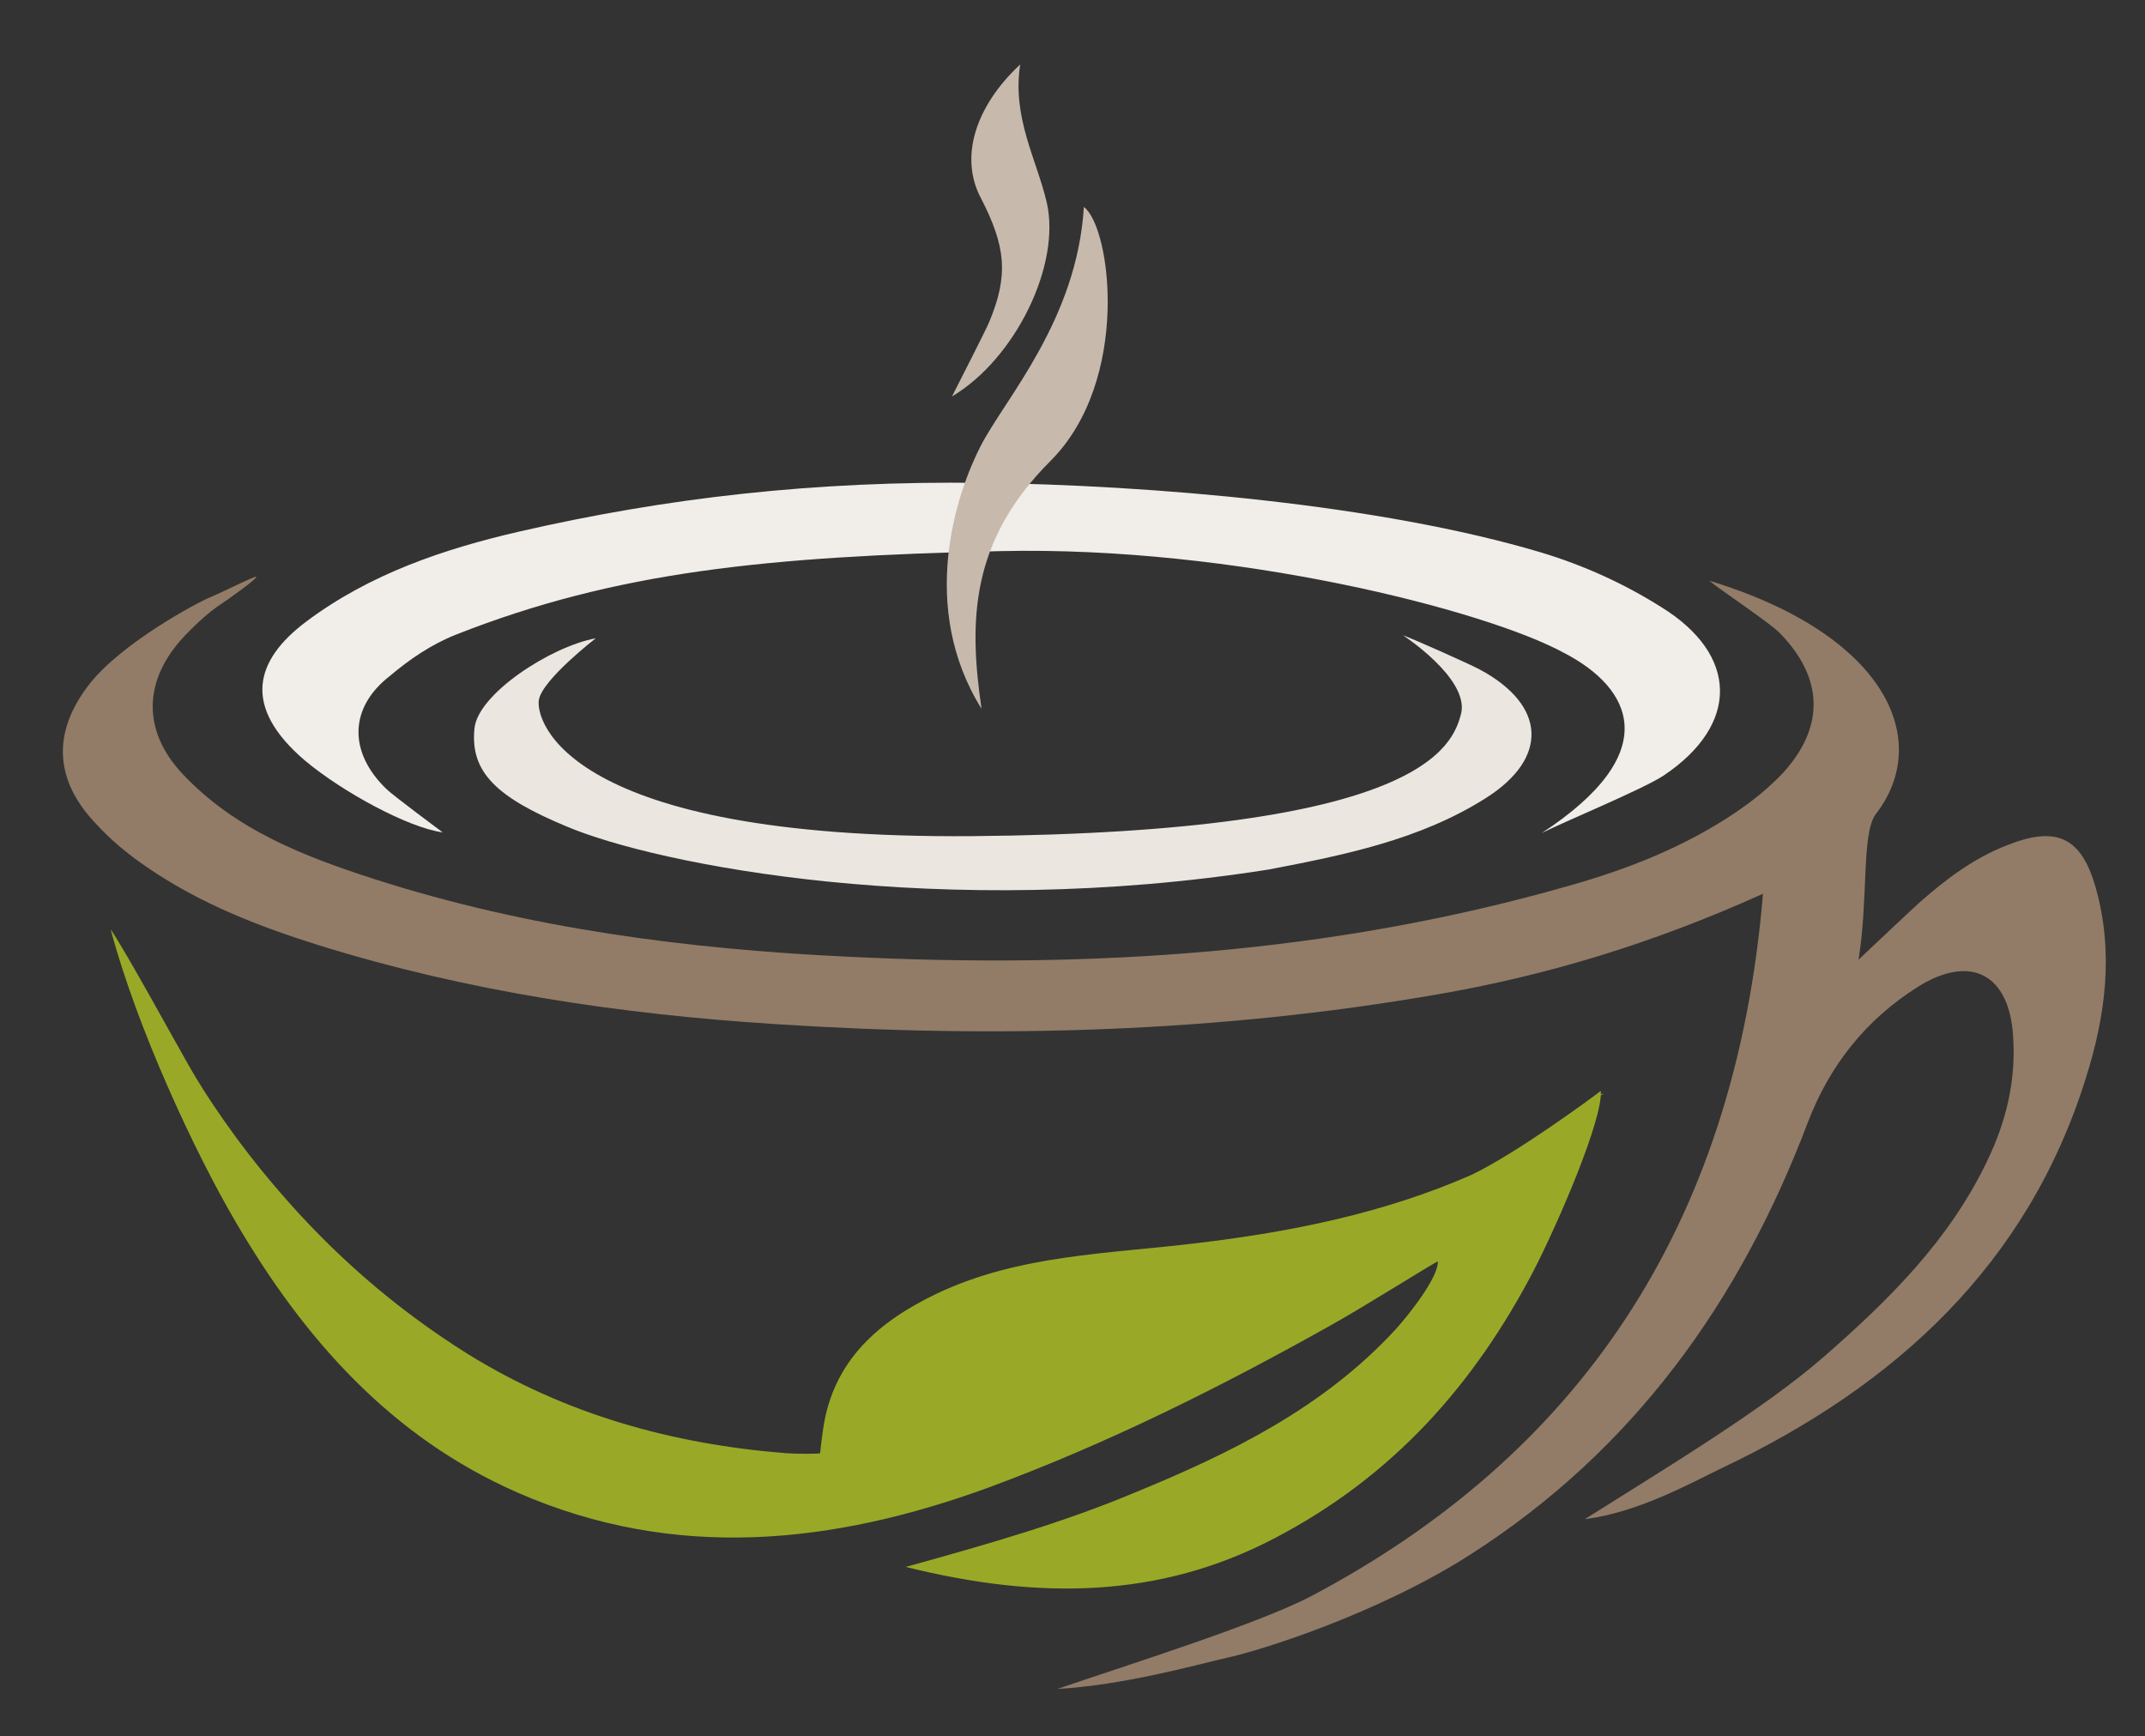 <?xml version="1.0" encoding="utf-8"?>
<!-- Generator: Adobe Illustrator 19.0.0, SVG Export Plug-In . SVG Version: 6.00 Build 0)  -->
<svg version="1.1" id="Cup" xmlns="http://www.w3.org/2000/svg" xmlns:xlink="http://www.w3.org/1999/xlink" x="0px" y="0px"
	 viewBox="0 0 283 229" style="enable-background:new 0 0 283 229;" xml:space="preserve">
<rect x="0" y="0" width="283" height="229" fill="#333333" stroke="none"/>
<style type="text/css">
	.st0{fill:#927C67;}
	.st1{fill:#99A927;}
	.st2{fill:#ECE6E1;}
	.st3{fill:#F1EDE9;}
	.st4{fill:#C7BAAD;}
</style>
<path id="XMLID_303_" class="st0" d="M28.7,80c-1.3,0.9-3.4,2.8-4.9,4.5c-4.9,5.6-4.9,12,0.2,17.5c7,7.5,16.2,11,25.5,14
	c20.3,6.5,41.2,9.2,62.3,10.2c32.1,1.6,63.9-0.4,95-9.3c7.9-2.2,15.5-5.2,22.3-9.8c2.2-1.5,4.3-3.2,6.1-5.1
	c5.6-6.1,5.4-12.6-0.4-18.5c-1.1-1.2-8-5.8-9.3-6.9c23.4,7.1,29.6,21.1,21.9,30.9c-1.8,2.7-0.9,11.3-2.2,19.1c3.3-3.1,5.6-5.3,8-7.5
	c3.5-3.1,7.2-5.9,11.6-7.6c6.5-2.6,9.8-1.1,11.7,5.6c2.4,8.5,1.3,16.9-1.3,25.1c-7.7,24.7-25.2,40.6-47.9,51.4
	c-3.8,1.8-11,5.9-18.2,6.8c9.8-6.2,23.5-14.4,31.5-21.4c8.6-7.5,16.6-15.4,21.6-25.9c2.5-5.2,3.8-10.6,3.4-16.4
	c-0.5-8.2-5.6-10.9-12.6-6.5c-6.8,4.3-11.6,10.3-14.5,17.9c-8.9,23.5-22.9,43.1-44.4,56.9c-12.3,7.9-28,12.8-32.3,13.7
	c-4.3,1-13.6,3.6-22.3,4.1c8.4-2.9,26.4-8.5,33.6-12.3c34.7-18.4,55.8-48.2,59.5-92.6c-14.4,6.5-28.5,10.8-43.1,13.3
	c-28.9,5-57.9,5.8-87.1,3.9c-20.5-1.3-40.7-4.3-60.3-10.4c-8-2.5-15.7-5.5-22.7-10.3c-2.5-1.7-4.8-3.6-6.8-5.8
	c-5.4-5.7-5.7-11.9-1-18.1c4.2-5.6,14.6-11.1,16.1-11.7s6-2.9,6.1-2.7C34.1,76.2,30.1,79.1,28.7,80z"/>
<path id="XMLID_295_" class="st1" d="M211.2,143.9c0.3,3.6-5.4,17-8.9,23.8c-7.7,14.7-18.3,27-34.3,35.3c-15,7.8-30.8,8.1-48.5,3.7
	c11.2-3.1,20.9-5.9,30.2-9.8c12.7-5.2,24.9-11.2,34.4-21.5c2-2.2,5.7-7,5.6-9c-0.4,0.1-9.6,5.9-13.9,8.3
	c-14.6,8.2-29.6,15.7-45.3,21.5c-20.5,7.5-41.4,9.8-62.2,0.7c-16.7-7.3-28.2-20.3-37.2-35.7c-5.4-9.2-13-25.5-16.5-38.6
	c2,2.9,8.6,15,10.5,18.3s5.9,9.5,11.6,16.1c7.1,8.3,15.4,15.6,25,21.6c12.9,8,27,11.9,42,13.1c1.5,0.1,4.3,0.1,4.5,0
	c0,0,0.2-1.9,0.4-3.2c1.3-9,7.3-14.2,15.1-17.9c10.8-5.1,22.6-5.2,34.1-6.6c12.7-1.5,24.9-4,36.3-9
	C200,152.2,210.2,144.7,211.2,143.9z"/>
<path id="XMLID_294_" class="st2" d="M185.1,83.8c1.4,0.5,8.8,3.8,10.1,4.5c8.8,4.7,9.2,11.7,0.8,17c-8.7,5.5-18.7,7.5-28.6,9.4
	c-43.1,6.8-80.7-0.6-92.7-5.7c-9.1-3.8-12.7-7.1-12.1-12.9c0.4-4.5,10-10.8,16-11.9c0,0-7,5.4-7.5,8.1c-0.5,2.7,3.5,18.4,57.1,18
	c59.4-0.5,63.5-11.8,64.6-16.3C193.7,89.4,185.1,83.8,185.1,83.8z"/>
<path id="XMLID_1_" class="st3" d="M60.2,83.7c-3.3,1.3-6.2,3.3-8.8,5.5C46,93.4,46,99.3,51,104.1c0.8,0.8,7.4,5.7,7.4,5.7
	c-4.5-0.6-13.2-5.3-18.2-9.5c-8.3-7.1-6.6-13.2,0.2-18.3c8.4-6.3,18.2-9.6,28.2-11.9c19.2-4.4,38.8-6.7,61-6.4s52.4,2.8,73.8,9.2
	c5.6,1.7,10.9,4.1,15.8,7.2c10.2,6.3,10.3,15.5,0.3,22.2c-2.7,1.8-13.4,6.2-16.1,7.6c16.2-10.6,12-19.1,2.9-23.8
	C196,80.5,163,72,132,72.7C101.1,73.4,81.3,75.4,60.2,83.7z"/>
<path id="XMLID_291_" class="st4" d="M129.4,58.8c3.2-6.2,12.7-16.6,13.6-31.5c3.6,2.7,6.2,22.9-4.4,33.5s-10.8,21.1-9.1,32.7
	C121.1,80,126.2,65,129.4,58.8z"/>
<path id="XMLID_289_" class="st4" d="M134.6,8.5c-1.1,7,2.2,12.6,3.5,18.2c1.9,8.2-4.1,20.6-12.5,25.6c1-2,4.3-8.4,4.9-9.8
	c2.6-6.2,2.2-10-1.1-16.4C126.6,20.8,128.6,14.1,134.6,8.5z"/>
<path id="XMLID_258_" class="st3" d="M53,106.7c0.4,0.1,0.9,0.2,1.3,0.4c-0.1,0.1-0.2,0.3-0.2,0.4C53.7,107.2,53.4,106.9,53,106.7
	L53,106.7z"/>
<path id="XMLID_257_" class="st2" d="M191,86.7c-0.4-0.1-0.9-0.3-1.3-0.4c0.1-0.1,0.2-0.3,0.3-0.4C190.3,86.2,190.7,86.4,191,86.7
	L191,86.7z"/>
<path id="XMLID_255_" class="st1" d="M211,144.7c0.1-0.1,0.1-0.3,0.3-0.4c0,0,0.2,0,0.3,0C211.3,144.4,211.1,144.5,211,144.7
	C210.9,144.6,211,144.7,211,144.7z"/>
</svg>
